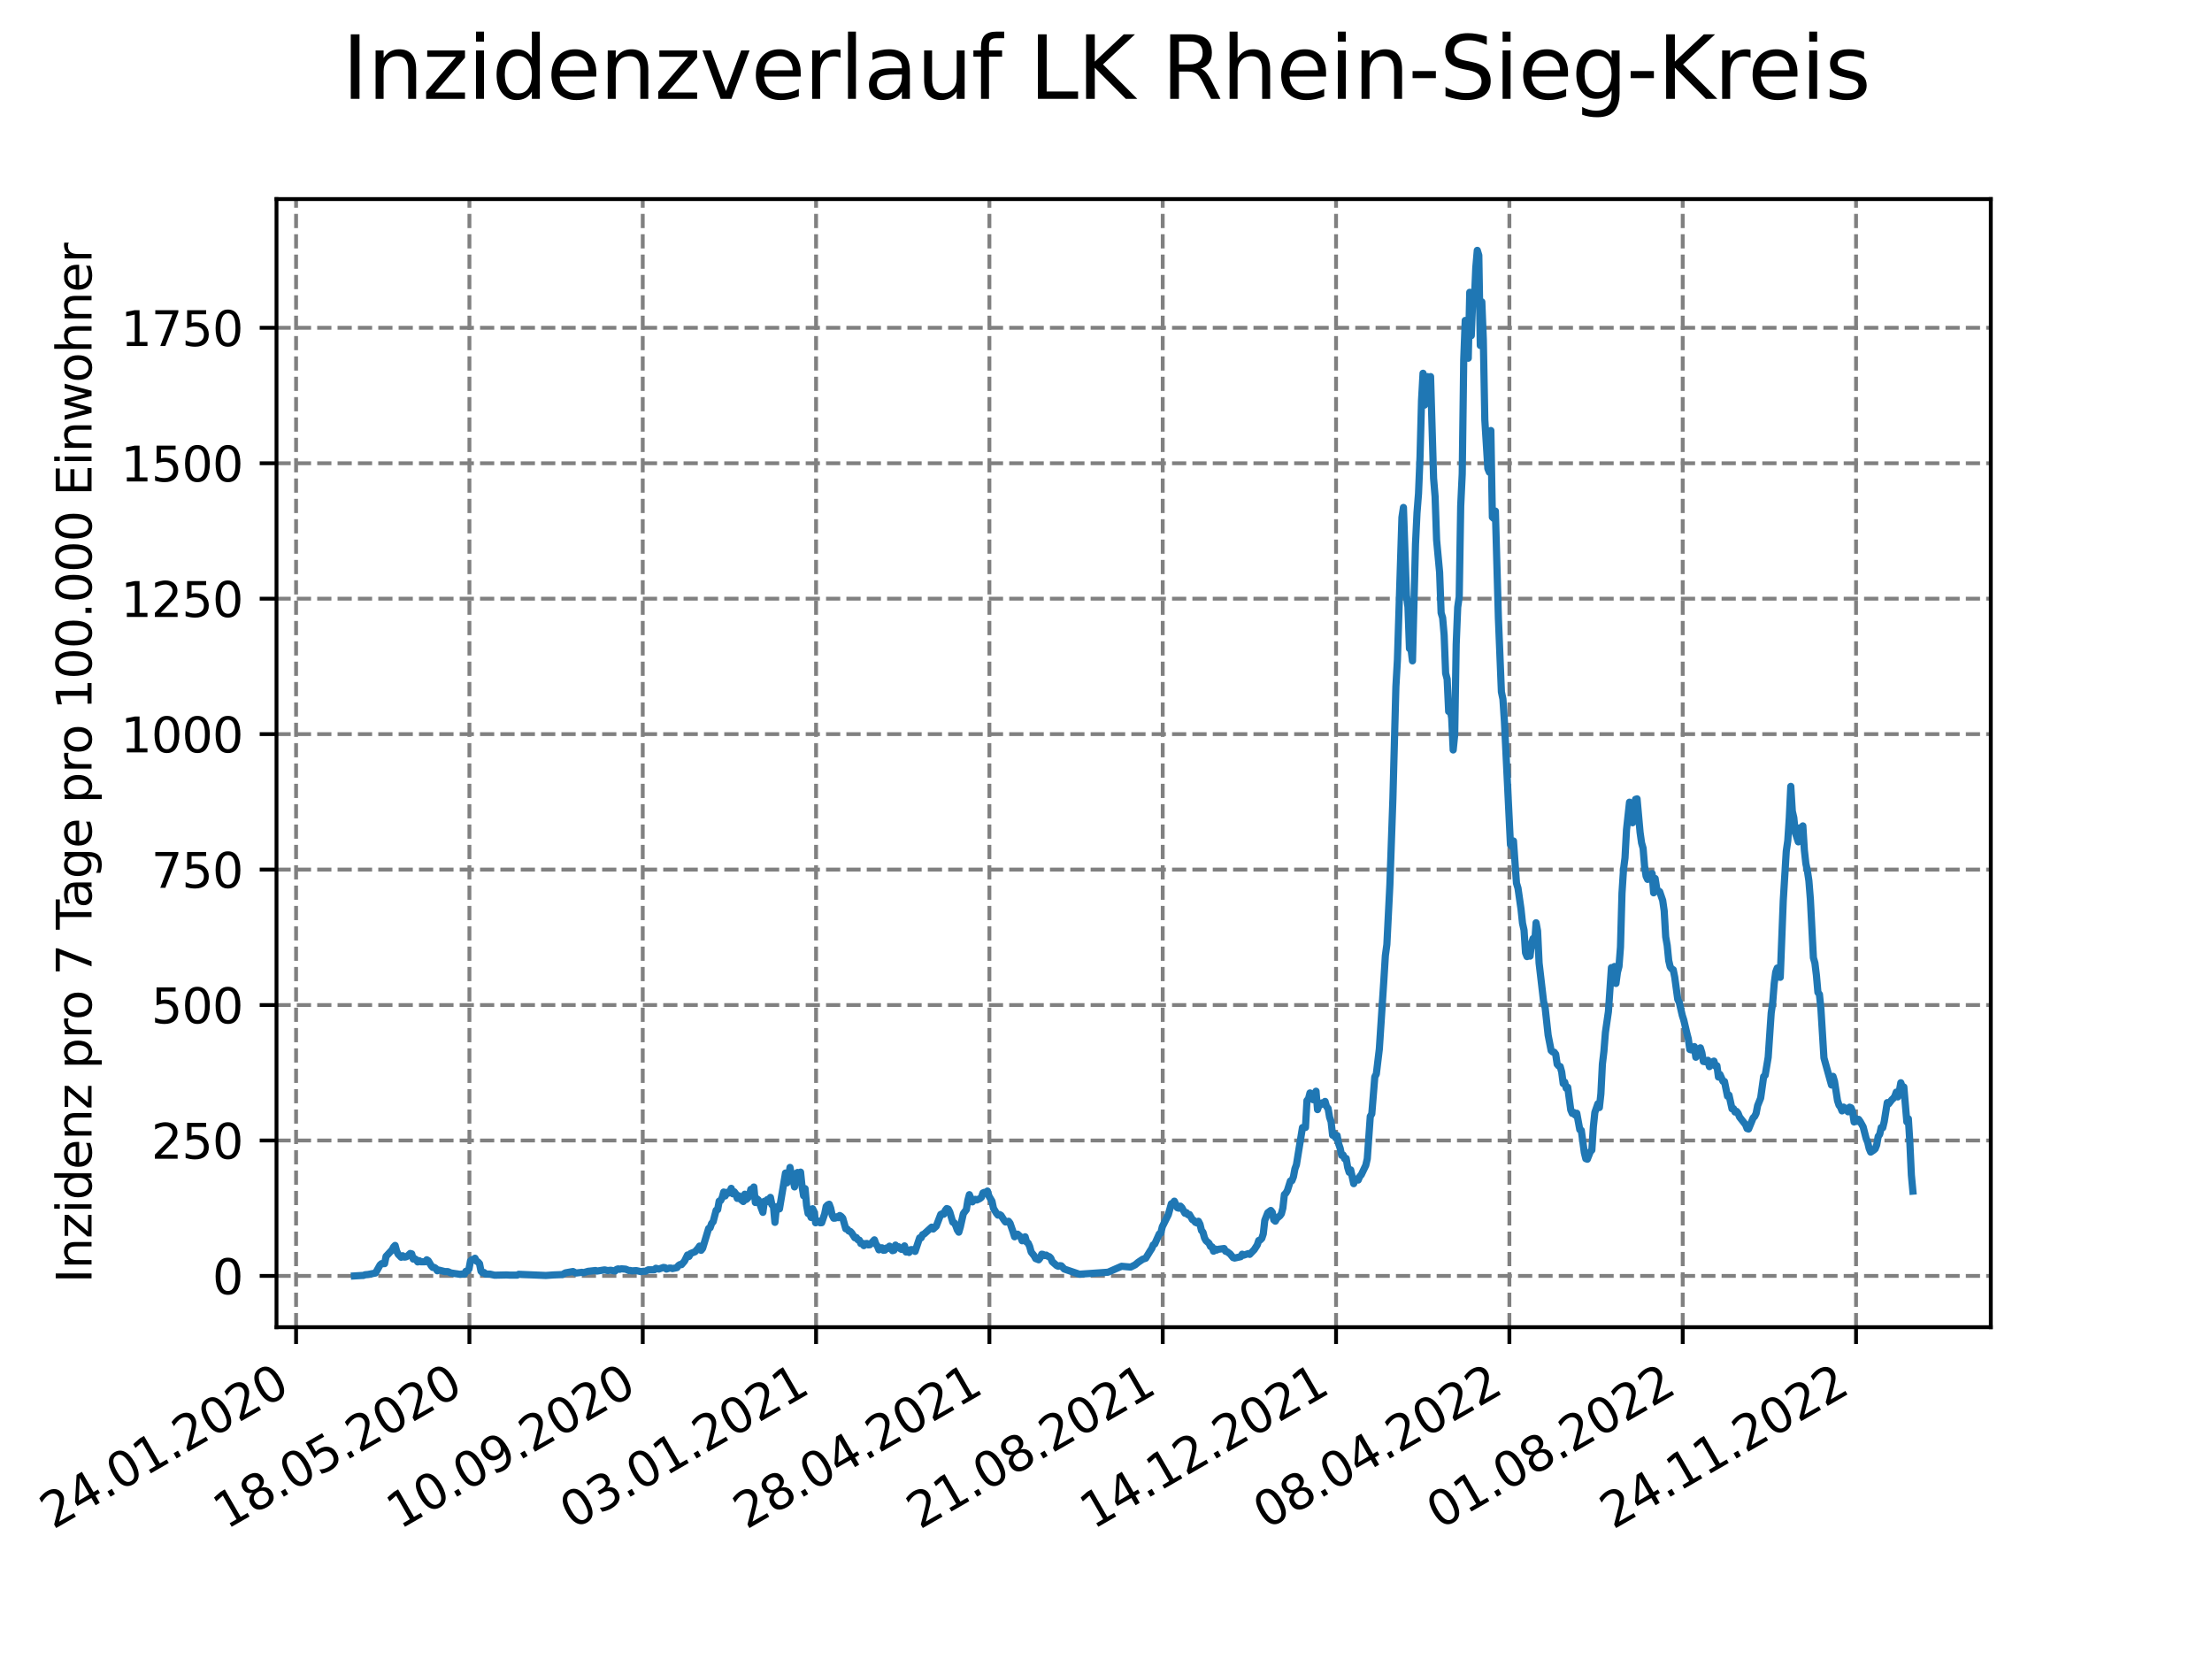 <?xml version="1.0" encoding="utf-8" standalone="no"?>
<!DOCTYPE svg PUBLIC "-//W3C//DTD SVG 1.1//EN"
  "http://www.w3.org/Graphics/SVG/1.1/DTD/svg11.dtd">
<svg xmlns:xlink="http://www.w3.org/1999/xlink" width="460.8pt" height="345.6pt" viewBox="0 0 460.8 345.6" xmlns="http://www.w3.org/2000/svg" version="1.1">
 <defs>
  <style type="text/css">*{stroke-linejoin: round; stroke-linecap: butt}</style>
 </defs>
 <g id="figure_1">
  <g id="patch_1">
   <path d="M 0 345.6 
L 460.8 345.6 
L 460.8 0 
L 0 0 
z
" style="fill: #ffffff"/>
  </g>
  <g id="axes_1">
   <g id="patch_2">
    <path d="M 57.6 276.48 
L 414.72 276.48 
L 414.72 41.472 
L 57.6 41.472 
z
" style="fill: #ffffff"/>
   </g>
   <g id="matplotlib.axis_1">
    <g id="xtick_1">
     <g id="line2d_1">
      <path d="M 61.679 276.48 
L 61.679 41.472 
" clip-path="url(#p807fd88735)" style="fill: none; stroke-dasharray: 2.96,1.28; stroke-dashoffset: 0; stroke: #808080; stroke-width: 0.8"/>
     </g>
     <g id="line2d_2">
      <defs>
       <path id="m8d5dce7c9c" d="M 0 0 
L 0 3.5 
" style="stroke: #000000; stroke-width: 0.8"/>
      </defs>
      <g>
       <use xlink:href="#m8d5dce7c9c" x="61.679" y="276.48" style="stroke: #000000; stroke-width: 0.8"/>
      </g>
     </g>
     <g id="text_1">
      <!-- 24.01.2020 -->
      <g transform="translate(11.054 318.689) rotate(-30) scale(0.1 -0.1)">
       <defs>
        <path id="DejaVuSans-32" d="M 1228 531 
L 3431 531 
L 3431 0 
L 469 0 
L 469 531 
Q 828 903 1448 1529 
Q 2069 2156 2228 2338 
Q 2531 2678 2651 2914 
Q 2772 3150 2772 3378 
Q 2772 3750 2511 3984 
Q 2250 4219 1831 4219 
Q 1534 4219 1204 4116 
Q 875 4013 500 3803 
L 500 4441 
Q 881 4594 1212 4672 
Q 1544 4750 1819 4750 
Q 2544 4750 2975 4387 
Q 3406 4025 3406 3419 
Q 3406 3131 3298 2873 
Q 3191 2616 2906 2266 
Q 2828 2175 2409 1742 
Q 1991 1309 1228 531 
z
" transform="scale(0.016)"/>
        <path id="DejaVuSans-34" d="M 2419 4116 
L 825 1625 
L 2419 1625 
L 2419 4116 
z
M 2253 4666 
L 3047 4666 
L 3047 1625 
L 3713 1625 
L 3713 1100 
L 3047 1100 
L 3047 0 
L 2419 0 
L 2419 1100 
L 313 1100 
L 313 1709 
L 2253 4666 
z
" transform="scale(0.016)"/>
        <path id="DejaVuSans-2e" d="M 684 794 
L 1344 794 
L 1344 0 
L 684 0 
L 684 794 
z
" transform="scale(0.016)"/>
        <path id="DejaVuSans-30" d="M 2034 4250 
Q 1547 4250 1301 3770 
Q 1056 3291 1056 2328 
Q 1056 1369 1301 889 
Q 1547 409 2034 409 
Q 2525 409 2770 889 
Q 3016 1369 3016 2328 
Q 3016 3291 2770 3770 
Q 2525 4250 2034 4250 
z
M 2034 4750 
Q 2819 4750 3233 4129 
Q 3647 3509 3647 2328 
Q 3647 1150 3233 529 
Q 2819 -91 2034 -91 
Q 1250 -91 836 529 
Q 422 1150 422 2328 
Q 422 3509 836 4129 
Q 1250 4750 2034 4750 
z
" transform="scale(0.016)"/>
        <path id="DejaVuSans-31" d="M 794 531 
L 1825 531 
L 1825 4091 
L 703 3866 
L 703 4441 
L 1819 4666 
L 2450 4666 
L 2450 531 
L 3481 531 
L 3481 0 
L 794 0 
L 794 531 
z
" transform="scale(0.016)"/>
       </defs>
       <use xlink:href="#DejaVuSans-32"/>
       <use xlink:href="#DejaVuSans-34" x="63.623"/>
       <use xlink:href="#DejaVuSans-2e" x="127.246"/>
       <use xlink:href="#DejaVuSans-30" x="159.033"/>
       <use xlink:href="#DejaVuSans-31" x="222.656"/>
       <use xlink:href="#DejaVuSans-2e" x="286.279"/>
       <use xlink:href="#DejaVuSans-32" x="318.066"/>
       <use xlink:href="#DejaVuSans-30" x="381.689"/>
       <use xlink:href="#DejaVuSans-32" x="445.312"/>
       <use xlink:href="#DejaVuSans-30" x="508.936"/>
      </g>
     </g>
    </g>
    <g id="xtick_2">
     <g id="line2d_3">
      <path d="M 97.787 276.48 
L 97.787 41.472 
" clip-path="url(#p807fd88735)" style="fill: none; stroke-dasharray: 2.96,1.28; stroke-dashoffset: 0; stroke: #808080; stroke-width: 0.8"/>
     </g>
     <g id="line2d_4">
      <g>
       <use xlink:href="#m8d5dce7c9c" x="97.787" y="276.48" style="stroke: #000000; stroke-width: 0.8"/>
      </g>
     </g>
     <g id="text_2">
      <!-- 18.05.2020 -->
      <g transform="translate(47.162 318.689) rotate(-30) scale(0.1 -0.1)">
       <defs>
        <path id="DejaVuSans-38" d="M 2034 2216 
Q 1584 2216 1326 1975 
Q 1069 1734 1069 1313 
Q 1069 891 1326 650 
Q 1584 409 2034 409 
Q 2484 409 2743 651 
Q 3003 894 3003 1313 
Q 3003 1734 2745 1975 
Q 2488 2216 2034 2216 
z
M 1403 2484 
Q 997 2584 770 2862 
Q 544 3141 544 3541 
Q 544 4100 942 4425 
Q 1341 4750 2034 4750 
Q 2731 4750 3128 4425 
Q 3525 4100 3525 3541 
Q 3525 3141 3298 2862 
Q 3072 2584 2669 2484 
Q 3125 2378 3379 2068 
Q 3634 1759 3634 1313 
Q 3634 634 3220 271 
Q 2806 -91 2034 -91 
Q 1263 -91 848 271 
Q 434 634 434 1313 
Q 434 1759 690 2068 
Q 947 2378 1403 2484 
z
M 1172 3481 
Q 1172 3119 1398 2916 
Q 1625 2713 2034 2713 
Q 2441 2713 2670 2916 
Q 2900 3119 2900 3481 
Q 2900 3844 2670 4047 
Q 2441 4250 2034 4250 
Q 1625 4250 1398 4047 
Q 1172 3844 1172 3481 
z
" transform="scale(0.016)"/>
        <path id="DejaVuSans-35" d="M 691 4666 
L 3169 4666 
L 3169 4134 
L 1269 4134 
L 1269 2991 
Q 1406 3038 1543 3061 
Q 1681 3084 1819 3084 
Q 2600 3084 3056 2656 
Q 3513 2228 3513 1497 
Q 3513 744 3044 326 
Q 2575 -91 1722 -91 
Q 1428 -91 1123 -41 
Q 819 9 494 109 
L 494 744 
Q 775 591 1075 516 
Q 1375 441 1709 441 
Q 2250 441 2565 725 
Q 2881 1009 2881 1497 
Q 2881 1984 2565 2268 
Q 2250 2553 1709 2553 
Q 1456 2553 1204 2497 
Q 953 2441 691 2322 
L 691 4666 
z
" transform="scale(0.016)"/>
       </defs>
       <use xlink:href="#DejaVuSans-31"/>
       <use xlink:href="#DejaVuSans-38" x="63.623"/>
       <use xlink:href="#DejaVuSans-2e" x="127.246"/>
       <use xlink:href="#DejaVuSans-30" x="159.033"/>
       <use xlink:href="#DejaVuSans-35" x="222.656"/>
       <use xlink:href="#DejaVuSans-2e" x="286.279"/>
       <use xlink:href="#DejaVuSans-32" x="318.066"/>
       <use xlink:href="#DejaVuSans-30" x="381.689"/>
       <use xlink:href="#DejaVuSans-32" x="445.312"/>
       <use xlink:href="#DejaVuSans-30" x="508.936"/>
      </g>
     </g>
    </g>
    <g id="xtick_3">
     <g id="line2d_5">
      <path d="M 133.894 276.48 
L 133.894 41.472 
" clip-path="url(#p807fd88735)" style="fill: none; stroke-dasharray: 2.96,1.28; stroke-dashoffset: 0; stroke: #808080; stroke-width: 0.8"/>
     </g>
     <g id="line2d_6">
      <g>
       <use xlink:href="#m8d5dce7c9c" x="133.894" y="276.48" style="stroke: #000000; stroke-width: 0.8"/>
      </g>
     </g>
     <g id="text_3">
      <!-- 10.09.2020 -->
      <g transform="translate(83.269 318.689) rotate(-30) scale(0.1 -0.1)">
       <defs>
        <path id="DejaVuSans-39" d="M 703 97 
L 703 672 
Q 941 559 1184 500 
Q 1428 441 1663 441 
Q 2288 441 2617 861 
Q 2947 1281 2994 2138 
Q 2813 1869 2534 1725 
Q 2256 1581 1919 1581 
Q 1219 1581 811 2004 
Q 403 2428 403 3163 
Q 403 3881 828 4315 
Q 1253 4750 1959 4750 
Q 2769 4750 3195 4129 
Q 3622 3509 3622 2328 
Q 3622 1225 3098 567 
Q 2575 -91 1691 -91 
Q 1453 -91 1209 -44 
Q 966 3 703 97 
z
M 1959 2075 
Q 2384 2075 2632 2365 
Q 2881 2656 2881 3163 
Q 2881 3666 2632 3958 
Q 2384 4250 1959 4250 
Q 1534 4250 1286 3958 
Q 1038 3666 1038 3163 
Q 1038 2656 1286 2365 
Q 1534 2075 1959 2075 
z
" transform="scale(0.016)"/>
       </defs>
       <use xlink:href="#DejaVuSans-31"/>
       <use xlink:href="#DejaVuSans-30" x="63.623"/>
       <use xlink:href="#DejaVuSans-2e" x="127.246"/>
       <use xlink:href="#DejaVuSans-30" x="159.033"/>
       <use xlink:href="#DejaVuSans-39" x="222.656"/>
       <use xlink:href="#DejaVuSans-2e" x="286.279"/>
       <use xlink:href="#DejaVuSans-32" x="318.066"/>
       <use xlink:href="#DejaVuSans-30" x="381.689"/>
       <use xlink:href="#DejaVuSans-32" x="445.312"/>
       <use xlink:href="#DejaVuSans-30" x="508.936"/>
      </g>
     </g>
    </g>
    <g id="xtick_4">
     <g id="line2d_7">
      <path d="M 170.002 276.48 
L 170.002 41.472 
" clip-path="url(#p807fd88735)" style="fill: none; stroke-dasharray: 2.96,1.28; stroke-dashoffset: 0; stroke: #808080; stroke-width: 0.8"/>
     </g>
     <g id="line2d_8">
      <g>
       <use xlink:href="#m8d5dce7c9c" x="170.002" y="276.48" style="stroke: #000000; stroke-width: 0.8"/>
      </g>
     </g>
     <g id="text_4">
      <!-- 03.01.2021 -->
      <g transform="translate(119.377 318.689) rotate(-30) scale(0.1 -0.1)">
       <defs>
        <path id="DejaVuSans-33" d="M 2597 2516 
Q 3050 2419 3304 2112 
Q 3559 1806 3559 1356 
Q 3559 666 3084 287 
Q 2609 -91 1734 -91 
Q 1441 -91 1130 -33 
Q 819 25 488 141 
L 488 750 
Q 750 597 1062 519 
Q 1375 441 1716 441 
Q 2309 441 2620 675 
Q 2931 909 2931 1356 
Q 2931 1769 2642 2001 
Q 2353 2234 1838 2234 
L 1294 2234 
L 1294 2753 
L 1863 2753 
Q 2328 2753 2575 2939 
Q 2822 3125 2822 3475 
Q 2822 3834 2567 4026 
Q 2313 4219 1838 4219 
Q 1578 4219 1281 4162 
Q 984 4106 628 3988 
L 628 4550 
Q 988 4650 1302 4700 
Q 1616 4750 1894 4750 
Q 2613 4750 3031 4423 
Q 3450 4097 3450 3541 
Q 3450 3153 3228 2886 
Q 3006 2619 2597 2516 
z
" transform="scale(0.016)"/>
       </defs>
       <use xlink:href="#DejaVuSans-30"/>
       <use xlink:href="#DejaVuSans-33" x="63.623"/>
       <use xlink:href="#DejaVuSans-2e" x="127.246"/>
       <use xlink:href="#DejaVuSans-30" x="159.033"/>
       <use xlink:href="#DejaVuSans-31" x="222.656"/>
       <use xlink:href="#DejaVuSans-2e" x="286.279"/>
       <use xlink:href="#DejaVuSans-32" x="318.066"/>
       <use xlink:href="#DejaVuSans-30" x="381.689"/>
       <use xlink:href="#DejaVuSans-32" x="445.312"/>
       <use xlink:href="#DejaVuSans-31" x="508.936"/>
      </g>
     </g>
    </g>
    <g id="xtick_5">
     <g id="line2d_9">
      <path d="M 206.11 276.48 
L 206.11 41.472 
" clip-path="url(#p807fd88735)" style="fill: none; stroke-dasharray: 2.96,1.28; stroke-dashoffset: 0; stroke: #808080; stroke-width: 0.8"/>
     </g>
     <g id="line2d_10">
      <g>
       <use xlink:href="#m8d5dce7c9c" x="206.11" y="276.48" style="stroke: #000000; stroke-width: 0.8"/>
      </g>
     </g>
     <g id="text_5">
      <!-- 28.04.2021 -->
      <g transform="translate(155.484 318.689) rotate(-30) scale(0.1 -0.1)">
       <use xlink:href="#DejaVuSans-32"/>
       <use xlink:href="#DejaVuSans-38" x="63.623"/>
       <use xlink:href="#DejaVuSans-2e" x="127.246"/>
       <use xlink:href="#DejaVuSans-30" x="159.033"/>
       <use xlink:href="#DejaVuSans-34" x="222.656"/>
       <use xlink:href="#DejaVuSans-2e" x="286.279"/>
       <use xlink:href="#DejaVuSans-32" x="318.066"/>
       <use xlink:href="#DejaVuSans-30" x="381.689"/>
       <use xlink:href="#DejaVuSans-32" x="445.312"/>
       <use xlink:href="#DejaVuSans-31" x="508.936"/>
      </g>
     </g>
    </g>
    <g id="xtick_6">
     <g id="line2d_11">
      <path d="M 242.217 276.48 
L 242.217 41.472 
" clip-path="url(#p807fd88735)" style="fill: none; stroke-dasharray: 2.96,1.28; stroke-dashoffset: 0; stroke: #808080; stroke-width: 0.8"/>
     </g>
     <g id="line2d_12">
      <g>
       <use xlink:href="#m8d5dce7c9c" x="242.217" y="276.48" style="stroke: #000000; stroke-width: 0.8"/>
      </g>
     </g>
     <g id="text_6">
      <!-- 21.08.2021 -->
      <g transform="translate(191.592 318.689) rotate(-30) scale(0.1 -0.1)">
       <use xlink:href="#DejaVuSans-32"/>
       <use xlink:href="#DejaVuSans-31" x="63.623"/>
       <use xlink:href="#DejaVuSans-2e" x="127.246"/>
       <use xlink:href="#DejaVuSans-30" x="159.033"/>
       <use xlink:href="#DejaVuSans-38" x="222.656"/>
       <use xlink:href="#DejaVuSans-2e" x="286.279"/>
       <use xlink:href="#DejaVuSans-32" x="318.066"/>
       <use xlink:href="#DejaVuSans-30" x="381.689"/>
       <use xlink:href="#DejaVuSans-32" x="445.312"/>
       <use xlink:href="#DejaVuSans-31" x="508.936"/>
      </g>
     </g>
    </g>
    <g id="xtick_7">
     <g id="line2d_13">
      <path d="M 278.325 276.48 
L 278.325 41.472 
" clip-path="url(#p807fd88735)" style="fill: none; stroke-dasharray: 2.96,1.28; stroke-dashoffset: 0; stroke: #808080; stroke-width: 0.8"/>
     </g>
     <g id="line2d_14">
      <g>
       <use xlink:href="#m8d5dce7c9c" x="278.325" y="276.48" style="stroke: #000000; stroke-width: 0.8"/>
      </g>
     </g>
     <g id="text_7">
      <!-- 14.12.2021 -->
      <g transform="translate(227.7 318.689) rotate(-30) scale(0.1 -0.1)">
       <use xlink:href="#DejaVuSans-31"/>
       <use xlink:href="#DejaVuSans-34" x="63.623"/>
       <use xlink:href="#DejaVuSans-2e" x="127.246"/>
       <use xlink:href="#DejaVuSans-31" x="159.033"/>
       <use xlink:href="#DejaVuSans-32" x="222.656"/>
       <use xlink:href="#DejaVuSans-2e" x="286.279"/>
       <use xlink:href="#DejaVuSans-32" x="318.066"/>
       <use xlink:href="#DejaVuSans-30" x="381.689"/>
       <use xlink:href="#DejaVuSans-32" x="445.312"/>
       <use xlink:href="#DejaVuSans-31" x="508.936"/>
      </g>
     </g>
    </g>
    <g id="xtick_8">
     <g id="line2d_15">
      <path d="M 314.432 276.48 
L 314.432 41.472 
" clip-path="url(#p807fd88735)" style="fill: none; stroke-dasharray: 2.96,1.28; stroke-dashoffset: 0; stroke: #808080; stroke-width: 0.8"/>
     </g>
     <g id="line2d_16">
      <g>
       <use xlink:href="#m8d5dce7c9c" x="314.432" y="276.48" style="stroke: #000000; stroke-width: 0.8"/>
      </g>
     </g>
     <g id="text_8">
      <!-- 08.04.2022 -->
      <g transform="translate(263.807 318.689) rotate(-30) scale(0.1 -0.1)">
       <use xlink:href="#DejaVuSans-30"/>
       <use xlink:href="#DejaVuSans-38" x="63.623"/>
       <use xlink:href="#DejaVuSans-2e" x="127.246"/>
       <use xlink:href="#DejaVuSans-30" x="159.033"/>
       <use xlink:href="#DejaVuSans-34" x="222.656"/>
       <use xlink:href="#DejaVuSans-2e" x="286.279"/>
       <use xlink:href="#DejaVuSans-32" x="318.066"/>
       <use xlink:href="#DejaVuSans-30" x="381.689"/>
       <use xlink:href="#DejaVuSans-32" x="445.312"/>
       <use xlink:href="#DejaVuSans-32" x="508.936"/>
      </g>
     </g>
    </g>
    <g id="xtick_9">
     <g id="line2d_17">
      <path d="M 350.54 276.48 
L 350.54 41.472 
" clip-path="url(#p807fd88735)" style="fill: none; stroke-dasharray: 2.96,1.28; stroke-dashoffset: 0; stroke: #808080; stroke-width: 0.8"/>
     </g>
     <g id="line2d_18">
      <g>
       <use xlink:href="#m8d5dce7c9c" x="350.54" y="276.48" style="stroke: #000000; stroke-width: 0.8"/>
      </g>
     </g>
     <g id="text_9">
      <!-- 01.08.2022 -->
      <g transform="translate(299.915 318.689) rotate(-30) scale(0.1 -0.1)">
       <use xlink:href="#DejaVuSans-30"/>
       <use xlink:href="#DejaVuSans-31" x="63.623"/>
       <use xlink:href="#DejaVuSans-2e" x="127.246"/>
       <use xlink:href="#DejaVuSans-30" x="159.033"/>
       <use xlink:href="#DejaVuSans-38" x="222.656"/>
       <use xlink:href="#DejaVuSans-2e" x="286.279"/>
       <use xlink:href="#DejaVuSans-32" x="318.066"/>
       <use xlink:href="#DejaVuSans-30" x="381.689"/>
       <use xlink:href="#DejaVuSans-32" x="445.312"/>
       <use xlink:href="#DejaVuSans-32" x="508.936"/>
      </g>
     </g>
    </g>
    <g id="xtick_10">
     <g id="line2d_19">
      <path d="M 386.648 276.48 
L 386.648 41.472 
" clip-path="url(#p807fd88735)" style="fill: none; stroke-dasharray: 2.96,1.28; stroke-dashoffset: 0; stroke: #808080; stroke-width: 0.8"/>
     </g>
     <g id="line2d_20">
      <g>
       <use xlink:href="#m8d5dce7c9c" x="386.648" y="276.48" style="stroke: #000000; stroke-width: 0.8"/>
      </g>
     </g>
     <g id="text_10">
      <!-- 24.11.2022 -->
      <g transform="translate(336.022 318.689) rotate(-30) scale(0.1 -0.1)">
       <use xlink:href="#DejaVuSans-32"/>
       <use xlink:href="#DejaVuSans-34" x="63.623"/>
       <use xlink:href="#DejaVuSans-2e" x="127.246"/>
       <use xlink:href="#DejaVuSans-31" x="159.033"/>
       <use xlink:href="#DejaVuSans-31" x="222.656"/>
       <use xlink:href="#DejaVuSans-2e" x="286.279"/>
       <use xlink:href="#DejaVuSans-32" x="318.066"/>
       <use xlink:href="#DejaVuSans-30" x="381.689"/>
       <use xlink:href="#DejaVuSans-32" x="445.312"/>
       <use xlink:href="#DejaVuSans-32" x="508.936"/>
      </g>
     </g>
    </g>
   </g>
   <g id="matplotlib.axis_2">
    <g id="ytick_1">
     <g id="line2d_21">
      <path d="M 57.6 265.798 
L 414.72 265.798 
" clip-path="url(#p807fd88735)" style="fill: none; stroke-dasharray: 2.96,1.28; stroke-dashoffset: 0; stroke: #808080; stroke-width: 0.8"/>
     </g>
     <g id="line2d_22">
      <defs>
       <path id="m85556d912a" d="M 0 0 
L -3.5 0 
" style="stroke: #000000; stroke-width: 0.8"/>
      </defs>
      <g>
       <use xlink:href="#m85556d912a" x="57.6" y="265.798" style="stroke: #000000; stroke-width: 0.8"/>
      </g>
     </g>
     <g id="text_11">
      <!-- 0 -->
      <g transform="translate(44.237 269.597) scale(0.1 -0.1)">
       <use xlink:href="#DejaVuSans-30"/>
      </g>
     </g>
    </g>
    <g id="ytick_2">
     <g id="line2d_23">
      <path d="M 57.6 237.582 
L 414.72 237.582 
" clip-path="url(#p807fd88735)" style="fill: none; stroke-dasharray: 2.96,1.28; stroke-dashoffset: 0; stroke: #808080; stroke-width: 0.8"/>
     </g>
     <g id="line2d_24">
      <g>
       <use xlink:href="#m85556d912a" x="57.6" y="237.582" style="stroke: #000000; stroke-width: 0.8"/>
      </g>
     </g>
     <g id="text_12">
      <!-- 250 -->
      <g transform="translate(31.512 241.381) scale(0.1 -0.1)">
       <use xlink:href="#DejaVuSans-32"/>
       <use xlink:href="#DejaVuSans-35" x="63.623"/>
       <use xlink:href="#DejaVuSans-30" x="127.246"/>
      </g>
     </g>
    </g>
    <g id="ytick_3">
     <g id="line2d_25">
      <path d="M 57.6 209.366 
L 414.72 209.366 
" clip-path="url(#p807fd88735)" style="fill: none; stroke-dasharray: 2.96,1.28; stroke-dashoffset: 0; stroke: #808080; stroke-width: 0.8"/>
     </g>
     <g id="line2d_26">
      <g>
       <use xlink:href="#m85556d912a" x="57.6" y="209.366" style="stroke: #000000; stroke-width: 0.8"/>
      </g>
     </g>
     <g id="text_13">
      <!-- 500 -->
      <g transform="translate(31.512 213.165) scale(0.1 -0.1)">
       <use xlink:href="#DejaVuSans-35"/>
       <use xlink:href="#DejaVuSans-30" x="63.623"/>
       <use xlink:href="#DejaVuSans-30" x="127.246"/>
      </g>
     </g>
    </g>
    <g id="ytick_4">
     <g id="line2d_27">
      <path d="M 57.6 181.15 
L 414.72 181.15 
" clip-path="url(#p807fd88735)" style="fill: none; stroke-dasharray: 2.96,1.28; stroke-dashoffset: 0; stroke: #808080; stroke-width: 0.8"/>
     </g>
     <g id="line2d_28">
      <g>
       <use xlink:href="#m85556d912a" x="57.6" y="181.15" style="stroke: #000000; stroke-width: 0.8"/>
      </g>
     </g>
     <g id="text_14">
      <!-- 750 -->
      <g transform="translate(31.512 184.949) scale(0.1 -0.1)">
       <defs>
        <path id="DejaVuSans-37" d="M 525 4666 
L 3525 4666 
L 3525 4397 
L 1831 0 
L 1172 0 
L 2766 4134 
L 525 4134 
L 525 4666 
z
" transform="scale(0.016)"/>
       </defs>
       <use xlink:href="#DejaVuSans-37"/>
       <use xlink:href="#DejaVuSans-35" x="63.623"/>
       <use xlink:href="#DejaVuSans-30" x="127.246"/>
      </g>
     </g>
    </g>
    <g id="ytick_5">
     <g id="line2d_29">
      <path d="M 57.6 152.933 
L 414.72 152.933 
" clip-path="url(#p807fd88735)" style="fill: none; stroke-dasharray: 2.96,1.28; stroke-dashoffset: 0; stroke: #808080; stroke-width: 0.8"/>
     </g>
     <g id="line2d_30">
      <g>
       <use xlink:href="#m85556d912a" x="57.6" y="152.933" style="stroke: #000000; stroke-width: 0.8"/>
      </g>
     </g>
     <g id="text_15">
      <!-- 1000 -->
      <g transform="translate(25.15 156.733) scale(0.1 -0.1)">
       <use xlink:href="#DejaVuSans-31"/>
       <use xlink:href="#DejaVuSans-30" x="63.623"/>
       <use xlink:href="#DejaVuSans-30" x="127.246"/>
       <use xlink:href="#DejaVuSans-30" x="190.869"/>
      </g>
     </g>
    </g>
    <g id="ytick_6">
     <g id="line2d_31">
      <path d="M 57.6 124.717 
L 414.72 124.717 
" clip-path="url(#p807fd88735)" style="fill: none; stroke-dasharray: 2.96,1.28; stroke-dashoffset: 0; stroke: #808080; stroke-width: 0.8"/>
     </g>
     <g id="line2d_32">
      <g>
       <use xlink:href="#m85556d912a" x="57.6" y="124.717" style="stroke: #000000; stroke-width: 0.8"/>
      </g>
     </g>
     <g id="text_16">
      <!-- 1250 -->
      <g transform="translate(25.15 128.517) scale(0.1 -0.1)">
       <use xlink:href="#DejaVuSans-31"/>
       <use xlink:href="#DejaVuSans-32" x="63.623"/>
       <use xlink:href="#DejaVuSans-35" x="127.246"/>
       <use xlink:href="#DejaVuSans-30" x="190.869"/>
      </g>
     </g>
    </g>
    <g id="ytick_7">
     <g id="line2d_33">
      <path d="M 57.6 96.501 
L 414.72 96.501 
" clip-path="url(#p807fd88735)" style="fill: none; stroke-dasharray: 2.96,1.28; stroke-dashoffset: 0; stroke: #808080; stroke-width: 0.8"/>
     </g>
     <g id="line2d_34">
      <g>
       <use xlink:href="#m85556d912a" x="57.6" y="96.501" style="stroke: #000000; stroke-width: 0.8"/>
      </g>
     </g>
     <g id="text_17">
      <!-- 1500 -->
      <g transform="translate(25.15 100.3) scale(0.1 -0.1)">
       <use xlink:href="#DejaVuSans-31"/>
       <use xlink:href="#DejaVuSans-35" x="63.623"/>
       <use xlink:href="#DejaVuSans-30" x="127.246"/>
       <use xlink:href="#DejaVuSans-30" x="190.869"/>
      </g>
     </g>
    </g>
    <g id="ytick_8">
     <g id="line2d_35">
      <path d="M 57.6 68.285 
L 414.72 68.285 
" clip-path="url(#p807fd88735)" style="fill: none; stroke-dasharray: 2.96,1.28; stroke-dashoffset: 0; stroke: #808080; stroke-width: 0.8"/>
     </g>
     <g id="line2d_36">
      <g>
       <use xlink:href="#m85556d912a" x="57.6" y="68.285" style="stroke: #000000; stroke-width: 0.8"/>
      </g>
     </g>
     <g id="text_18">
      <!-- 1750 -->
      <g transform="translate(25.15 72.084) scale(0.1 -0.1)">
       <use xlink:href="#DejaVuSans-31"/>
       <use xlink:href="#DejaVuSans-37" x="63.623"/>
       <use xlink:href="#DejaVuSans-35" x="127.246"/>
       <use xlink:href="#DejaVuSans-30" x="190.869"/>
      </g>
     </g>
    </g>
    <g id="text_19">
     <!-- Inzidenz pro 7 Tage pro 100.000 Einwohner -->
     <g transform="translate(19.07 267.301) rotate(-90) scale(0.1 -0.1)">
      <defs>
       <path id="DejaVuSans-49" d="M 628 4666 
L 1259 4666 
L 1259 0 
L 628 0 
L 628 4666 
z
" transform="scale(0.016)"/>
       <path id="DejaVuSans-6e" d="M 3513 2113 
L 3513 0 
L 2938 0 
L 2938 2094 
Q 2938 2591 2744 2837 
Q 2550 3084 2163 3084 
Q 1697 3084 1428 2787 
Q 1159 2491 1159 1978 
L 1159 0 
L 581 0 
L 581 3500 
L 1159 3500 
L 1159 2956 
Q 1366 3272 1645 3428 
Q 1925 3584 2291 3584 
Q 2894 3584 3203 3211 
Q 3513 2838 3513 2113 
z
" transform="scale(0.016)"/>
       <path id="DejaVuSans-7a" d="M 353 3500 
L 3084 3500 
L 3084 2975 
L 922 459 
L 3084 459 
L 3084 0 
L 275 0 
L 275 525 
L 2438 3041 
L 353 3041 
L 353 3500 
z
" transform="scale(0.016)"/>
       <path id="DejaVuSans-69" d="M 603 3500 
L 1178 3500 
L 1178 0 
L 603 0 
L 603 3500 
z
M 603 4863 
L 1178 4863 
L 1178 4134 
L 603 4134 
L 603 4863 
z
" transform="scale(0.016)"/>
       <path id="DejaVuSans-64" d="M 2906 2969 
L 2906 4863 
L 3481 4863 
L 3481 0 
L 2906 0 
L 2906 525 
Q 2725 213 2448 61 
Q 2172 -91 1784 -91 
Q 1150 -91 751 415 
Q 353 922 353 1747 
Q 353 2572 751 3078 
Q 1150 3584 1784 3584 
Q 2172 3584 2448 3432 
Q 2725 3281 2906 2969 
z
M 947 1747 
Q 947 1113 1208 752 
Q 1469 391 1925 391 
Q 2381 391 2643 752 
Q 2906 1113 2906 1747 
Q 2906 2381 2643 2742 
Q 2381 3103 1925 3103 
Q 1469 3103 1208 2742 
Q 947 2381 947 1747 
z
" transform="scale(0.016)"/>
       <path id="DejaVuSans-65" d="M 3597 1894 
L 3597 1613 
L 953 1613 
Q 991 1019 1311 708 
Q 1631 397 2203 397 
Q 2534 397 2845 478 
Q 3156 559 3463 722 
L 3463 178 
Q 3153 47 2828 -22 
Q 2503 -91 2169 -91 
Q 1331 -91 842 396 
Q 353 884 353 1716 
Q 353 2575 817 3079 
Q 1281 3584 2069 3584 
Q 2775 3584 3186 3129 
Q 3597 2675 3597 1894 
z
M 3022 2063 
Q 3016 2534 2758 2815 
Q 2500 3097 2075 3097 
Q 1594 3097 1305 2825 
Q 1016 2553 972 2059 
L 3022 2063 
z
" transform="scale(0.016)"/>
       <path id="DejaVuSans-20" transform="scale(0.016)"/>
       <path id="DejaVuSans-70" d="M 1159 525 
L 1159 -1331 
L 581 -1331 
L 581 3500 
L 1159 3500 
L 1159 2969 
Q 1341 3281 1617 3432 
Q 1894 3584 2278 3584 
Q 2916 3584 3314 3078 
Q 3713 2572 3713 1747 
Q 3713 922 3314 415 
Q 2916 -91 2278 -91 
Q 1894 -91 1617 61 
Q 1341 213 1159 525 
z
M 3116 1747 
Q 3116 2381 2855 2742 
Q 2594 3103 2138 3103 
Q 1681 3103 1420 2742 
Q 1159 2381 1159 1747 
Q 1159 1113 1420 752 
Q 1681 391 2138 391 
Q 2594 391 2855 752 
Q 3116 1113 3116 1747 
z
" transform="scale(0.016)"/>
       <path id="DejaVuSans-72" d="M 2631 2963 
Q 2534 3019 2420 3045 
Q 2306 3072 2169 3072 
Q 1681 3072 1420 2755 
Q 1159 2438 1159 1844 
L 1159 0 
L 581 0 
L 581 3500 
L 1159 3500 
L 1159 2956 
Q 1341 3275 1631 3429 
Q 1922 3584 2338 3584 
Q 2397 3584 2469 3576 
Q 2541 3569 2628 3553 
L 2631 2963 
z
" transform="scale(0.016)"/>
       <path id="DejaVuSans-6f" d="M 1959 3097 
Q 1497 3097 1228 2736 
Q 959 2375 959 1747 
Q 959 1119 1226 758 
Q 1494 397 1959 397 
Q 2419 397 2687 759 
Q 2956 1122 2956 1747 
Q 2956 2369 2687 2733 
Q 2419 3097 1959 3097 
z
M 1959 3584 
Q 2709 3584 3137 3096 
Q 3566 2609 3566 1747 
Q 3566 888 3137 398 
Q 2709 -91 1959 -91 
Q 1206 -91 779 398 
Q 353 888 353 1747 
Q 353 2609 779 3096 
Q 1206 3584 1959 3584 
z
" transform="scale(0.016)"/>
       <path id="DejaVuSans-54" d="M -19 4666 
L 3928 4666 
L 3928 4134 
L 2272 4134 
L 2272 0 
L 1638 0 
L 1638 4134 
L -19 4134 
L -19 4666 
z
" transform="scale(0.016)"/>
       <path id="DejaVuSans-61" d="M 2194 1759 
Q 1497 1759 1228 1600 
Q 959 1441 959 1056 
Q 959 750 1161 570 
Q 1363 391 1709 391 
Q 2188 391 2477 730 
Q 2766 1069 2766 1631 
L 2766 1759 
L 2194 1759 
z
M 3341 1997 
L 3341 0 
L 2766 0 
L 2766 531 
Q 2569 213 2275 61 
Q 1981 -91 1556 -91 
Q 1019 -91 701 211 
Q 384 513 384 1019 
Q 384 1609 779 1909 
Q 1175 2209 1959 2209 
L 2766 2209 
L 2766 2266 
Q 2766 2663 2505 2880 
Q 2244 3097 1772 3097 
Q 1472 3097 1187 3025 
Q 903 2953 641 2809 
L 641 3341 
Q 956 3463 1253 3523 
Q 1550 3584 1831 3584 
Q 2591 3584 2966 3190 
Q 3341 2797 3341 1997 
z
" transform="scale(0.016)"/>
       <path id="DejaVuSans-67" d="M 2906 1791 
Q 2906 2416 2648 2759 
Q 2391 3103 1925 3103 
Q 1463 3103 1205 2759 
Q 947 2416 947 1791 
Q 947 1169 1205 825 
Q 1463 481 1925 481 
Q 2391 481 2648 825 
Q 2906 1169 2906 1791 
z
M 3481 434 
Q 3481 -459 3084 -895 
Q 2688 -1331 1869 -1331 
Q 1566 -1331 1297 -1286 
Q 1028 -1241 775 -1147 
L 775 -588 
Q 1028 -725 1275 -790 
Q 1522 -856 1778 -856 
Q 2344 -856 2625 -561 
Q 2906 -266 2906 331 
L 2906 616 
Q 2728 306 2450 153 
Q 2172 0 1784 0 
Q 1141 0 747 490 
Q 353 981 353 1791 
Q 353 2603 747 3093 
Q 1141 3584 1784 3584 
Q 2172 3584 2450 3431 
Q 2728 3278 2906 2969 
L 2906 3500 
L 3481 3500 
L 3481 434 
z
" transform="scale(0.016)"/>
       <path id="DejaVuSans-45" d="M 628 4666 
L 3578 4666 
L 3578 4134 
L 1259 4134 
L 1259 2753 
L 3481 2753 
L 3481 2222 
L 1259 2222 
L 1259 531 
L 3634 531 
L 3634 0 
L 628 0 
L 628 4666 
z
" transform="scale(0.016)"/>
       <path id="DejaVuSans-77" d="M 269 3500 
L 844 3500 
L 1563 769 
L 2278 3500 
L 2956 3500 
L 3675 769 
L 4391 3500 
L 4966 3500 
L 4050 0 
L 3372 0 
L 2619 2869 
L 1863 0 
L 1184 0 
L 269 3500 
z
" transform="scale(0.016)"/>
       <path id="DejaVuSans-68" d="M 3513 2113 
L 3513 0 
L 2938 0 
L 2938 2094 
Q 2938 2591 2744 2837 
Q 2550 3084 2163 3084 
Q 1697 3084 1428 2787 
Q 1159 2491 1159 1978 
L 1159 0 
L 581 0 
L 581 4863 
L 1159 4863 
L 1159 2956 
Q 1366 3272 1645 3428 
Q 1925 3584 2291 3584 
Q 2894 3584 3203 3211 
Q 3513 2838 3513 2113 
z
" transform="scale(0.016)"/>
      </defs>
      <use xlink:href="#DejaVuSans-49"/>
      <use xlink:href="#DejaVuSans-6e" x="29.492"/>
      <use xlink:href="#DejaVuSans-7a" x="92.871"/>
      <use xlink:href="#DejaVuSans-69" x="145.361"/>
      <use xlink:href="#DejaVuSans-64" x="173.145"/>
      <use xlink:href="#DejaVuSans-65" x="236.621"/>
      <use xlink:href="#DejaVuSans-6e" x="298.145"/>
      <use xlink:href="#DejaVuSans-7a" x="361.523"/>
      <use xlink:href="#DejaVuSans-20" x="414.014"/>
      <use xlink:href="#DejaVuSans-70" x="445.801"/>
      <use xlink:href="#DejaVuSans-72" x="509.277"/>
      <use xlink:href="#DejaVuSans-6f" x="548.141"/>
      <use xlink:href="#DejaVuSans-20" x="609.322"/>
      <use xlink:href="#DejaVuSans-37" x="641.109"/>
      <use xlink:href="#DejaVuSans-20" x="704.732"/>
      <use xlink:href="#DejaVuSans-54" x="736.52"/>
      <use xlink:href="#DejaVuSans-61" x="781.104"/>
      <use xlink:href="#DejaVuSans-67" x="842.383"/>
      <use xlink:href="#DejaVuSans-65" x="905.859"/>
      <use xlink:href="#DejaVuSans-20" x="967.383"/>
      <use xlink:href="#DejaVuSans-70" x="999.17"/>
      <use xlink:href="#DejaVuSans-72" x="1062.646"/>
      <use xlink:href="#DejaVuSans-6f" x="1101.51"/>
      <use xlink:href="#DejaVuSans-20" x="1162.691"/>
      <use xlink:href="#DejaVuSans-31" x="1194.479"/>
      <use xlink:href="#DejaVuSans-30" x="1258.102"/>
      <use xlink:href="#DejaVuSans-30" x="1321.725"/>
      <use xlink:href="#DejaVuSans-2e" x="1385.348"/>
      <use xlink:href="#DejaVuSans-30" x="1417.135"/>
      <use xlink:href="#DejaVuSans-30" x="1480.758"/>
      <use xlink:href="#DejaVuSans-30" x="1544.381"/>
      <use xlink:href="#DejaVuSans-20" x="1608.004"/>
      <use xlink:href="#DejaVuSans-45" x="1639.791"/>
      <use xlink:href="#DejaVuSans-69" x="1702.975"/>
      <use xlink:href="#DejaVuSans-6e" x="1730.758"/>
      <use xlink:href="#DejaVuSans-77" x="1794.137"/>
      <use xlink:href="#DejaVuSans-6f" x="1875.924"/>
      <use xlink:href="#DejaVuSans-68" x="1937.105"/>
      <use xlink:href="#DejaVuSans-6e" x="2000.484"/>
      <use xlink:href="#DejaVuSans-65" x="2063.863"/>
      <use xlink:href="#DejaVuSans-72" x="2125.387"/>
     </g>
    </g>
   </g>
   <g id="line2d_37">
    <path d="M 73.833 265.798 
L 75.403 265.704 
L 75.717 265.704 
L 76.031 265.554 
L 76.659 265.497 
L 78.228 265.197 
L 79.17 263.525 
L 79.484 263.243 
L 80.112 263.243 
L 80.426 261.721 
L 81.682 260.368 
L 81.996 259.767 
L 82.31 259.448 
L 82.624 260.613 
L 82.938 261.27 
L 83.566 261.909 
L 83.88 261.59 
L 84.194 261.871 
L 84.508 261.853 
L 84.822 261.721 
L 85.45 261.12 
L 85.764 261.195 
L 86.078 262.285 
L 86.392 262.21 
L 86.706 262.416 
L 87.02 262.886 
L 87.334 262.623 
L 87.648 262.848 
L 88.59 262.848 
L 88.904 262.435 
L 89.218 262.642 
L 89.846 263.694 
L 90.16 264.032 
L 90.474 264.032 
L 90.788 264.239 
L 91.102 264.727 
L 91.416 264.577 
L 92.671 264.896 
L 93.299 264.896 
L 93.927 265.178 
L 95.811 265.46 
L 96.439 265.385 
L 96.753 265.422 
L 97.067 264.821 
L 97.381 264.746 
L 97.695 264.351 
L 98.009 262.679 
L 98.323 262.397 
L 98.637 262.36 
L 98.951 262.116 
L 99.265 262.717 
L 99.579 262.886 
L 99.893 263.243 
L 100.207 264.821 
L 100.521 265.14 
L 100.835 265.084 
L 101.149 265.403 
L 102.091 265.422 
L 103.033 265.648 
L 105.545 265.591 
L 106.173 265.629 
L 107.742 265.629 
L 108.056 265.46 
L 113.708 265.704 
L 115.278 265.591 
L 117.162 265.516 
L 117.79 265.159 
L 119.36 264.877 
L 119.988 265.197 
L 121.244 265.046 
L 121.558 265.121 
L 122.5 264.84 
L 124.069 264.671 
L 124.383 264.783 
L 125.953 264.539 
L 126.581 264.689 
L 127.209 264.614 
L 127.837 264.727 
L 128.151 264.765 
L 128.465 264.426 
L 128.779 264.332 
L 129.093 264.426 
L 129.407 264.314 
L 130.349 264.389 
L 130.977 264.671 
L 131.291 264.652 
L 131.605 264.746 
L 132.547 264.689 
L 133.489 264.896 
L 134.117 264.821 
L 134.431 264.84 
L 135.059 264.52 
L 136.315 264.52 
L 136.629 264.201 
L 137.257 264.37 
L 138.198 264.032 
L 138.512 264.069 
L 138.826 264.37 
L 139.454 264.163 
L 139.768 264.163 
L 140.082 264.276 
L 141.024 264.069 
L 141.338 263.637 
L 141.652 263.431 
L 141.966 263.449 
L 142.594 262.717 
L 143.222 261.439 
L 143.536 261.74 
L 143.85 261.139 
L 144.792 260.763 
L 145.42 260.049 
L 145.734 259.579 
L 146.048 260.462 
L 146.362 260.068 
L 147.618 255.916 
L 147.932 255.766 
L 148.246 254.864 
L 148.56 254.507 
L 149.188 252.121 
L 149.502 251.99 
L 149.816 250.224 
L 150.13 250.092 
L 150.444 249.472 
L 150.758 248.326 
L 151.072 249.134 
L 151.386 248.382 
L 151.7 248.57 
L 152.014 248.289 
L 152.328 247.556 
L 152.642 248.683 
L 152.955 248.27 
L 153.269 248.683 
L 153.583 249.641 
L 153.897 249.096 
L 154.211 249.773 
L 154.839 250.299 
L 155.153 248.777 
L 155.467 249.867 
L 155.781 249.585 
L 156.095 249.115 
L 156.409 247.762 
L 156.723 248.195 
L 157.037 247.274 
L 157.351 250.505 
L 157.665 249.716 
L 157.979 249.979 
L 158.921 252.553 
L 159.235 250.242 
L 159.549 250.28 
L 159.863 249.885 
L 160.177 250.355 
L 160.491 249.435 
L 160.805 250.975 
L 161.119 251.276 
L 161.433 254.638 
L 161.747 251.426 
L 162.061 251.294 
L 162.375 251.839 
L 163.631 244.362 
L 163.945 246.41 
L 164.259 245.358 
L 164.573 243.197 
L 164.887 245.057 
L 165.201 245.715 
L 165.515 247.255 
L 165.829 244.456 
L 166.143 244.249 
L 166.457 244.832 
L 166.771 244.174 
L 167.085 247.18 
L 167.399 249.096 
L 167.713 247.612 
L 168.027 251.107 
L 168.34 252.797 
L 168.654 252.797 
L 168.968 253.624 
L 169.282 251.802 
L 169.596 252.44 
L 169.91 254.732 
L 170.224 254.357 
L 170.538 254.394 
L 170.852 254.732 
L 171.166 254.714 
L 171.794 252.872 
L 172.108 251.332 
L 172.422 250.994 
L 172.736 250.862 
L 173.05 251.708 
L 173.364 253.173 
L 173.678 253.774 
L 173.992 253.755 
L 174.306 253.474 
L 174.62 253.662 
L 174.934 253.211 
L 175.248 253.417 
L 175.562 253.774 
L 176.19 255.991 
L 176.504 256.047 
L 176.818 256.442 
L 177.132 256.536 
L 177.446 256.874 
L 178.074 257.851 
L 178.388 257.795 
L 178.702 258.264 
L 179.016 258.339 
L 179.33 259.053 
L 179.644 258.978 
L 179.958 259.485 
L 180.272 259.072 
L 180.586 259.035 
L 180.9 259.335 
L 181.214 259.298 
L 182.156 258.283 
L 182.47 259.166 
L 182.784 259.598 
L 183.098 260.368 
L 183.411 259.936 
L 183.725 259.936 
L 184.039 260.462 
L 184.353 260.425 
L 184.667 259.974 
L 184.981 260.068 
L 185.295 259.598 
L 185.923 260.538 
L 186.237 260.444 
L 186.551 259.373 
L 186.865 259.861 
L 187.179 259.711 
L 187.493 260.087 
L 187.807 260.274 
L 188.121 260.011 
L 188.435 259.542 
L 188.749 260.819 
L 189.063 260.707 
L 189.377 260.913 
L 189.691 260.331 
L 190.005 260.312 
L 190.633 260.688 
L 191.575 257.87 
L 191.889 257.87 
L 192.203 257.193 
L 192.517 257.062 
L 194.087 255.634 
L 194.401 256.029 
L 195.029 255.446 
L 195.971 252.985 
L 196.285 252.835 
L 196.599 252.948 
L 196.913 252.159 
L 197.227 251.764 
L 197.541 251.877 
L 197.855 252.478 
L 198.482 254.601 
L 198.796 254.732 
L 199.11 255.334 
L 199.424 256.217 
L 199.738 256.686 
L 200.052 255.615 
L 200.68 252.816 
L 201.308 251.99 
L 201.622 250.036 
L 201.936 248.871 
L 202.564 250.374 
L 202.878 249.961 
L 203.192 249.848 
L 203.506 249.979 
L 204.134 249.679 
L 204.448 249.416 
L 204.762 248.514 
L 205.076 248.382 
L 205.39 248.42 
L 205.704 248.119 
L 206.018 249.171 
L 206.646 250.242 
L 206.96 251.726 
L 207.588 252.76 
L 207.902 253.136 
L 208.216 253.004 
L 208.53 253.192 
L 209.158 254.169 
L 209.472 254.563 
L 210.1 254.413 
L 210.414 254.826 
L 211.042 256.63 
L 211.356 257.644 
L 211.67 257.156 
L 211.984 257.1 
L 212.612 257.663 
L 212.926 258.471 
L 213.553 257.644 
L 213.867 258.753 
L 214.181 258.959 
L 214.495 259.655 
L 214.809 260.819 
L 215.437 261.608 
L 215.751 262.191 
L 216.379 262.435 
L 216.693 262.022 
L 217.007 261.27 
L 217.321 261.327 
L 217.635 261.552 
L 217.949 261.458 
L 218.263 261.702 
L 218.577 261.777 
L 218.891 262.078 
L 219.205 262.83 
L 220.147 263.656 
L 220.461 263.788 
L 220.775 263.656 
L 221.089 263.694 
L 221.717 264.37 
L 224.857 265.441 
L 230.822 265.028 
L 233.648 263.788 
L 235.532 263.957 
L 236.474 263.487 
L 237.102 262.961 
L 238.044 262.322 
L 238.672 262.116 
L 239.614 260.575 
L 239.928 260.105 
L 240.242 259.335 
L 240.556 259.147 
L 241.498 257.043 
L 241.812 256.874 
L 242.126 255.559 
L 243.382 253.042 
L 244.009 250.768 
L 244.323 250.656 
L 244.637 250.224 
L 245.265 251.595 
L 245.579 251.689 
L 245.893 251.257 
L 246.207 251.576 
L 246.835 252.741 
L 247.149 252.609 
L 247.463 253.042 
L 247.777 253.004 
L 248.405 254.075 
L 248.719 254.244 
L 249.033 254.638 
L 249.347 254.77 
L 249.661 254.413 
L 249.975 255.033 
L 250.289 256.329 
L 250.603 256.705 
L 250.917 257.87 
L 251.231 258.452 
L 251.859 258.997 
L 252.173 259.673 
L 252.487 259.73 
L 252.801 260.65 
L 253.115 260.181 
L 253.429 260.425 
L 253.743 260.256 
L 254.999 260.087 
L 255.313 260.669 
L 255.627 260.744 
L 256.255 261.214 
L 256.883 261.984 
L 257.197 262.078 
L 258.453 261.796 
L 258.767 261.27 
L 259.08 261.477 
L 260.022 261.157 
L 260.336 261.308 
L 261.278 260.331 
L 261.906 259.354 
L 262.22 258.415 
L 262.534 258.302 
L 262.848 257.983 
L 263.162 257.043 
L 263.476 254.225 
L 264.104 252.628 
L 264.732 252.159 
L 265.046 252.553 
L 265.36 254.131 
L 265.674 254.394 
L 265.988 253.812 
L 266.616 253.286 
L 266.93 252.872 
L 267.244 251.67 
L 267.558 248.852 
L 267.872 248.552 
L 268.186 248.007 
L 268.814 246.015 
L 269.128 245.959 
L 269.442 245.151 
L 269.756 243.498 
L 270.07 242.634 
L 271.326 234.894 
L 271.64 234.8 
L 271.954 234.875 
L 272.268 229.257 
L 272.582 228.901 
L 272.896 227.679 
L 273.21 227.867 
L 273.524 229.088 
L 273.838 228.675 
L 274.151 227.322 
L 274.465 231.155 
L 274.779 230.178 
L 275.093 230.159 
L 275.407 229.746 
L 275.721 230.028 
L 276.035 229.445 
L 276.349 230.535 
L 276.663 230.892 
L 276.977 232.752 
L 277.291 233.654 
L 277.605 236.49 
L 277.919 236.19 
L 278.233 237.035 
L 278.547 236.547 
L 278.861 238.275 
L 279.175 239.196 
L 279.489 240.68 
L 279.803 240.605 
L 280.117 241.394 
L 280.431 241.319 
L 280.745 243.197 
L 281.059 244.212 
L 281.373 243.705 
L 282.001 246.579 
L 282.315 245.602 
L 282.629 245.827 
L 282.943 245.827 
L 283.257 245.076 
L 283.571 244.738 
L 284.513 242.765 
L 284.827 241.394 
L 285.455 232.564 
L 285.769 232.038 
L 286.397 224.317 
L 286.711 223.753 
L 287.339 218.53 
L 288.281 204.215 
L 288.595 199.086 
L 288.909 196.775 
L 289.536 184.338 
L 290.164 166.397 
L 290.792 143.026 
L 291.106 137.484 
L 292.048 107.782 
L 292.362 105.715 
L 292.99 124.033 
L 293.304 126.456 
L 293.618 135.117 
L 293.932 135.154 
L 294.246 137.672 
L 294.874 113.362 
L 295.188 106.843 
L 295.502 102.822 
L 295.816 95.251 
L 296.13 83.434 
L 296.444 77.761 
L 296.758 84.392 
L 297.386 78.456 
L 297.7 80.917 
L 298.014 78.456 
L 298.642 99.647 
L 298.956 103.461 
L 299.27 112.479 
L 299.898 119.242 
L 300.212 127.677 
L 300.526 128.692 
L 300.84 132.299 
L 301.154 140.264 
L 301.468 141.467 
L 301.782 148.211 
L 302.096 147.666 
L 302.41 149.564 
L 302.724 156.233 
L 303.038 153.096 
L 303.352 134.234 
L 303.666 126.512 
L 303.98 124.314 
L 304.293 105.396 
L 304.607 98.745 
L 304.921 74.98 
L 305.235 66.752 
L 305.549 73.665 
L 305.863 74.623 
L 306.177 60.89 
L 306.491 69.927 
L 306.805 62.205 
L 307.119 63.22 
L 307.433 55.799 
L 307.747 52.154 
L 308.061 53.187 
L 308.375 71.974 
L 308.689 62.881 
L 309.003 70.753 
L 309.317 87.492 
L 309.945 97.599 
L 310.259 98.37 
L 310.573 89.69 
L 310.887 107.744 
L 311.201 108.026 
L 311.515 106.467 
L 312.143 128.786 
L 312.771 144.134 
L 313.085 145.619 
L 313.399 150.315 
L 314.655 175.94 
L 314.969 176.335 
L 315.283 175.189 
L 315.911 183.981 
L 316.225 185.015 
L 316.853 189.373 
L 317.167 192.323 
L 317.481 193.75 
L 317.795 198.485 
L 318.109 199.274 
L 318.423 198.541 
L 318.737 199.18 
L 319.051 196.493 
L 319.365 195.516 
L 319.678 196.944 
L 319.992 192.229 
L 320.306 193.938 
L 320.62 200.608 
L 321.562 208.686 
L 321.876 209.869 
L 322.504 215.637 
L 323.132 218.85 
L 323.446 219.131 
L 323.76 219.188 
L 324.074 219.601 
L 324.388 221.705 
L 324.702 222.062 
L 325.016 222.175 
L 325.33 223.321 
L 325.644 225.726 
L 325.958 225.425 
L 326.272 226.702 
L 326.586 226.496 
L 327.214 231.211 
L 327.528 231.944 
L 327.842 231.737 
L 328.156 232.301 
L 328.47 231.906 
L 329.098 235.326 
L 329.412 235.476 
L 330.04 240.097 
L 330.354 241.375 
L 330.668 241.488 
L 331.296 239.91 
L 331.61 239.59 
L 331.924 234.706 
L 332.238 231.737 
L 332.866 229.934 
L 333.18 230.723 
L 333.494 227.848 
L 333.808 221.668 
L 334.122 219.037 
L 334.436 215.073 
L 335.063 210.734 
L 335.691 201.566 
L 336.005 202.017 
L 336.319 201.34 
L 336.633 204.872 
L 336.947 202.543 
L 337.261 201.34 
L 337.575 197.301 
L 337.889 186.085 
L 338.203 181.182 
L 338.517 178.721 
L 338.831 172.859 
L 339.459 167.111 
L 339.773 168.012 
L 340.087 171.394 
L 340.401 170.192 
L 340.715 166.51 
L 341.029 166.416 
L 341.657 173.385 
L 341.971 175.602 
L 342.285 176.692 
L 342.599 180.487 
L 342.913 182.535 
L 343.227 183.192 
L 344.169 181.971 
L 344.483 185.991 
L 344.797 183.004 
L 345.111 185.033 
L 345.425 185.71 
L 345.739 185.747 
L 346.367 187.57 
L 346.681 189.749 
L 346.995 195.159 
L 347.309 196.944 
L 347.623 200.1 
L 347.937 201.434 
L 348.251 201.848 
L 348.565 202.017 
L 348.879 203.576 
L 349.507 208.179 
L 349.82 208.817 
L 350.448 211.523 
L 350.762 212.5 
L 351.39 215.186 
L 351.704 216.407 
L 352.018 218.624 
L 352.332 218.718 
L 352.646 218.154 
L 352.96 218.023 
L 353.274 220.24 
L 353.902 218.925 
L 354.216 218.286 
L 354.53 219.3 
L 354.844 221.123 
L 355.472 221.217 
L 355.786 220.879 
L 356.1 222.194 
L 356.414 221.799 
L 356.728 221.217 
L 357.042 221.048 
L 357.356 222.1 
L 357.67 222.006 
L 357.984 224.373 
L 358.298 223.828 
L 358.926 225.256 
L 359.24 225.293 
L 359.868 228.356 
L 360.182 228.13 
L 360.81 230.986 
L 361.124 230.948 
L 361.438 231.662 
L 361.752 231.512 
L 362.066 231.906 
L 362.38 232.695 
L 363.636 234.292 
L 363.95 235.1 
L 364.264 235.194 
L 364.891 233.672 
L 365.205 232.883 
L 365.519 232.583 
L 365.833 231.944 
L 366.147 230.31 
L 366.775 228.75 
L 367.403 224.26 
L 367.717 223.997 
L 368.345 220.259 
L 368.973 211.015 
L 369.287 208.836 
L 369.601 204.872 
L 369.915 202.505 
L 370.229 201.66 
L 370.543 203.52 
L 370.857 203.595 
L 371.485 187.645 
L 372.113 177.312 
L 372.427 175.133 
L 372.741 170.361 
L 373.055 163.823 
L 373.369 168.989 
L 373.683 170.342 
L 373.997 173.479 
L 374.625 175.377 
L 374.939 172.446 
L 375.253 173.799 
L 375.567 172.052 
L 375.881 177.105 
L 376.195 179.923 
L 376.509 181.351 
L 376.823 183.474 
L 377.137 187.363 
L 377.765 199.518 
L 378.079 200.626 
L 378.393 203.181 
L 378.707 206.732 
L 379.021 207.145 
L 379.335 210.226 
L 379.962 220.39 
L 381.532 226.026 
L 381.846 224.223 
L 382.16 225.256 
L 382.788 229.276 
L 383.102 230.234 
L 383.416 230.648 
L 383.73 231.418 
L 384.044 230.629 
L 384.672 231.136 
L 384.986 231.606 
L 385.3 230.648 
L 385.614 230.779 
L 385.928 231.606 
L 386.242 233.729 
L 386.556 232.977 
L 386.87 233.616 
L 387.184 233.184 
L 387.498 233.616 
L 388.126 234.743 
L 388.754 237.186 
L 389.068 237.937 
L 389.382 239.271 
L 389.696 240.004 
L 390.324 239.59 
L 390.638 239.308 
L 390.952 238.501 
L 391.266 236.735 
L 391.58 236.303 
L 391.894 234.875 
L 392.208 234.931 
L 392.522 233.635 
L 393.15 229.69 
L 393.464 229.934 
L 394.092 229.107 
L 394.406 228.825 
L 394.72 228.393 
L 395.034 227.51 
L 395.347 228.506 
L 395.661 227.322 
L 395.975 225.556 
L 396.289 226.458 
L 396.603 226.439 
L 397.231 233.71 
L 397.545 233.052 
L 397.859 238.012 
L 398.173 244.775 
L 398.487 248.138 
L 398.487 248.138 
" clip-path="url(#p807fd88735)" style="fill: none; stroke: #1f77b4; stroke-width: 1.5; stroke-linecap: square"/>
   </g>
   <g id="patch_3">
    <path d="M 57.6 276.48 
L 57.6 41.472 
" style="fill: none; stroke: #000000; stroke-width: 0.8; stroke-linejoin: miter; stroke-linecap: square"/>
   </g>
   <g id="patch_4">
    <path d="M 414.72 276.48 
L 414.72 41.472 
" style="fill: none; stroke: #000000; stroke-width: 0.8; stroke-linejoin: miter; stroke-linecap: square"/>
   </g>
   <g id="patch_5">
    <path d="M 57.6 276.48 
L 414.72 276.48 
" style="fill: none; stroke: #000000; stroke-width: 0.8; stroke-linejoin: miter; stroke-linecap: square"/>
   </g>
   <g id="patch_6">
    <path d="M 57.6 41.472 
L 414.72 41.472 
" style="fill: none; stroke: #000000; stroke-width: 0.8; stroke-linejoin: miter; stroke-linecap: square"/>
   </g>
  </g>
  <g id="text_20">
   <!-- Inzidenzverlauf LK Rhein-Sieg-Kreis -->
   <g transform="translate(71.265 20.589) scale(0.18 -0.18)">
    <defs>
     <path id="DejaVuSans-76" d="M 191 3500 
L 800 3500 
L 1894 563 
L 2988 3500 
L 3597 3500 
L 2284 0 
L 1503 0 
L 191 3500 
z
" transform="scale(0.016)"/>
     <path id="DejaVuSans-6c" d="M 603 4863 
L 1178 4863 
L 1178 0 
L 603 0 
L 603 4863 
z
" transform="scale(0.016)"/>
     <path id="DejaVuSans-75" d="M 544 1381 
L 544 3500 
L 1119 3500 
L 1119 1403 
Q 1119 906 1312 657 
Q 1506 409 1894 409 
Q 2359 409 2629 706 
Q 2900 1003 2900 1516 
L 2900 3500 
L 3475 3500 
L 3475 0 
L 2900 0 
L 2900 538 
Q 2691 219 2414 64 
Q 2138 -91 1772 -91 
Q 1169 -91 856 284 
Q 544 659 544 1381 
z
M 1991 3584 
L 1991 3584 
z
" transform="scale(0.016)"/>
     <path id="DejaVuSans-66" d="M 2375 4863 
L 2375 4384 
L 1825 4384 
Q 1516 4384 1395 4259 
Q 1275 4134 1275 3809 
L 1275 3500 
L 2222 3500 
L 2222 3053 
L 1275 3053 
L 1275 0 
L 697 0 
L 697 3053 
L 147 3053 
L 147 3500 
L 697 3500 
L 697 3744 
Q 697 4328 969 4595 
Q 1241 4863 1831 4863 
L 2375 4863 
z
" transform="scale(0.016)"/>
     <path id="DejaVuSans-4c" d="M 628 4666 
L 1259 4666 
L 1259 531 
L 3531 531 
L 3531 0 
L 628 0 
L 628 4666 
z
" transform="scale(0.016)"/>
     <path id="DejaVuSans-4b" d="M 628 4666 
L 1259 4666 
L 1259 2694 
L 3353 4666 
L 4166 4666 
L 1850 2491 
L 4331 0 
L 3500 0 
L 1259 2247 
L 1259 0 
L 628 0 
L 628 4666 
z
" transform="scale(0.016)"/>
     <path id="DejaVuSans-52" d="M 2841 2188 
Q 3044 2119 3236 1894 
Q 3428 1669 3622 1275 
L 4263 0 
L 3584 0 
L 2988 1197 
Q 2756 1666 2539 1819 
Q 2322 1972 1947 1972 
L 1259 1972 
L 1259 0 
L 628 0 
L 628 4666 
L 2053 4666 
Q 2853 4666 3247 4331 
Q 3641 3997 3641 3322 
Q 3641 2881 3436 2590 
Q 3231 2300 2841 2188 
z
M 1259 4147 
L 1259 2491 
L 2053 2491 
Q 2509 2491 2742 2702 
Q 2975 2913 2975 3322 
Q 2975 3731 2742 3939 
Q 2509 4147 2053 4147 
L 1259 4147 
z
" transform="scale(0.016)"/>
     <path id="DejaVuSans-2d" d="M 313 2009 
L 1997 2009 
L 1997 1497 
L 313 1497 
L 313 2009 
z
" transform="scale(0.016)"/>
     <path id="DejaVuSans-53" d="M 3425 4513 
L 3425 3897 
Q 3066 4069 2747 4153 
Q 2428 4238 2131 4238 
Q 1616 4238 1336 4038 
Q 1056 3838 1056 3469 
Q 1056 3159 1242 3001 
Q 1428 2844 1947 2747 
L 2328 2669 
Q 3034 2534 3370 2195 
Q 3706 1856 3706 1288 
Q 3706 609 3251 259 
Q 2797 -91 1919 -91 
Q 1588 -91 1214 -16 
Q 841 59 441 206 
L 441 856 
Q 825 641 1194 531 
Q 1563 422 1919 422 
Q 2459 422 2753 634 
Q 3047 847 3047 1241 
Q 3047 1584 2836 1778 
Q 2625 1972 2144 2069 
L 1759 2144 
Q 1053 2284 737 2584 
Q 422 2884 422 3419 
Q 422 4038 858 4394 
Q 1294 4750 2059 4750 
Q 2388 4750 2728 4690 
Q 3069 4631 3425 4513 
z
" transform="scale(0.016)"/>
     <path id="DejaVuSans-73" d="M 2834 3397 
L 2834 2853 
Q 2591 2978 2328 3040 
Q 2066 3103 1784 3103 
Q 1356 3103 1142 2972 
Q 928 2841 928 2578 
Q 928 2378 1081 2264 
Q 1234 2150 1697 2047 
L 1894 2003 
Q 2506 1872 2764 1633 
Q 3022 1394 3022 966 
Q 3022 478 2636 193 
Q 2250 -91 1575 -91 
Q 1294 -91 989 -36 
Q 684 19 347 128 
L 347 722 
Q 666 556 975 473 
Q 1284 391 1588 391 
Q 1994 391 2212 530 
Q 2431 669 2431 922 
Q 2431 1156 2273 1281 
Q 2116 1406 1581 1522 
L 1381 1569 
Q 847 1681 609 1914 
Q 372 2147 372 2553 
Q 372 3047 722 3315 
Q 1072 3584 1716 3584 
Q 2034 3584 2315 3537 
Q 2597 3491 2834 3397 
z
" transform="scale(0.016)"/>
    </defs>
    <use xlink:href="#DejaVuSans-49"/>
    <use xlink:href="#DejaVuSans-6e" x="29.492"/>
    <use xlink:href="#DejaVuSans-7a" x="92.871"/>
    <use xlink:href="#DejaVuSans-69" x="145.361"/>
    <use xlink:href="#DejaVuSans-64" x="173.145"/>
    <use xlink:href="#DejaVuSans-65" x="236.621"/>
    <use xlink:href="#DejaVuSans-6e" x="298.145"/>
    <use xlink:href="#DejaVuSans-7a" x="361.523"/>
    <use xlink:href="#DejaVuSans-76" x="414.014"/>
    <use xlink:href="#DejaVuSans-65" x="473.193"/>
    <use xlink:href="#DejaVuSans-72" x="534.717"/>
    <use xlink:href="#DejaVuSans-6c" x="575.83"/>
    <use xlink:href="#DejaVuSans-61" x="603.613"/>
    <use xlink:href="#DejaVuSans-75" x="664.893"/>
    <use xlink:href="#DejaVuSans-66" x="728.271"/>
    <use xlink:href="#DejaVuSans-20" x="763.477"/>
    <use xlink:href="#DejaVuSans-4c" x="795.264"/>
    <use xlink:href="#DejaVuSans-4b" x="850.977"/>
    <use xlink:href="#DejaVuSans-20" x="916.553"/>
    <use xlink:href="#DejaVuSans-52" x="948.34"/>
    <use xlink:href="#DejaVuSans-68" x="1017.822"/>
    <use xlink:href="#DejaVuSans-65" x="1081.201"/>
    <use xlink:href="#DejaVuSans-69" x="1142.725"/>
    <use xlink:href="#DejaVuSans-6e" x="1170.508"/>
    <use xlink:href="#DejaVuSans-2d" x="1233.887"/>
    <use xlink:href="#DejaVuSans-53" x="1269.971"/>
    <use xlink:href="#DejaVuSans-69" x="1333.447"/>
    <use xlink:href="#DejaVuSans-65" x="1361.23"/>
    <use xlink:href="#DejaVuSans-67" x="1422.754"/>
    <use xlink:href="#DejaVuSans-2d" x="1486.23"/>
    <use xlink:href="#DejaVuSans-4b" x="1522.314"/>
    <use xlink:href="#DejaVuSans-72" x="1587.891"/>
    <use xlink:href="#DejaVuSans-65" x="1626.754"/>
    <use xlink:href="#DejaVuSans-69" x="1688.277"/>
    <use xlink:href="#DejaVuSans-73" x="1716.061"/>
   </g>
  </g>
 </g>
 <defs>
  <clipPath id="p807fd88735">
   <rect x="57.6" y="41.472" width="357.12" height="235.008"/>
  </clipPath>
 </defs>
</svg>
